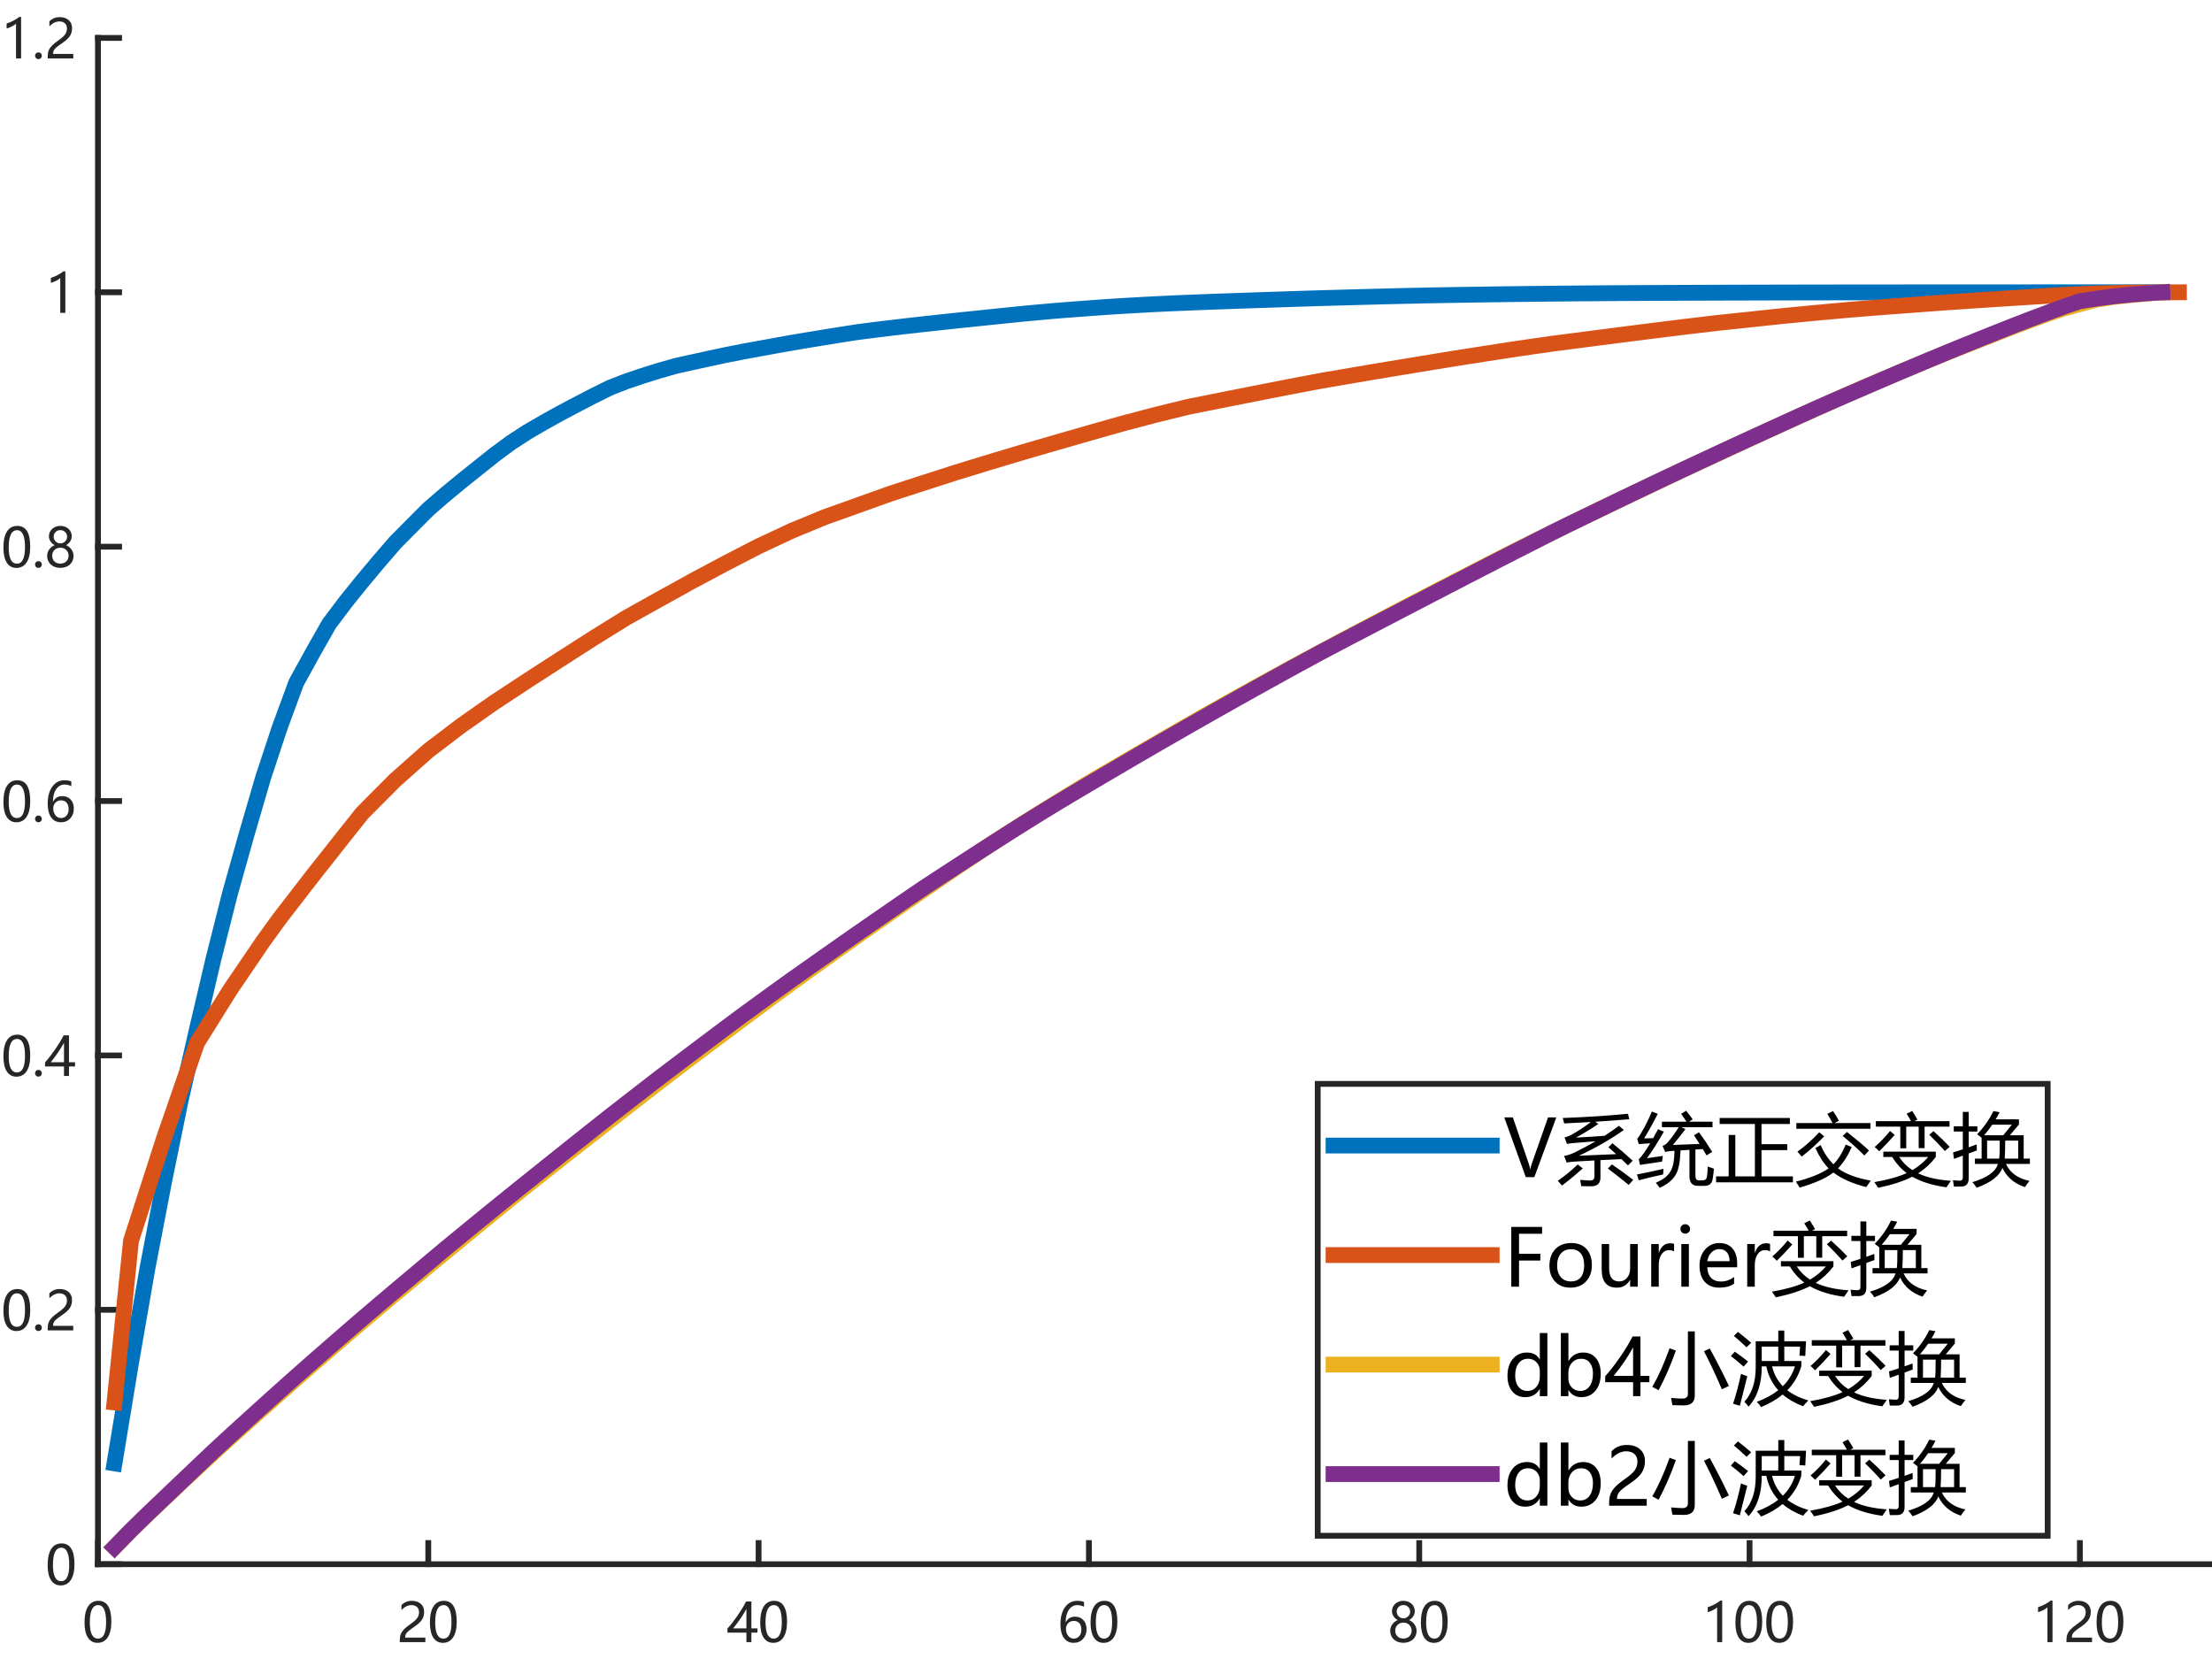 <?xml version="1.0"?>
<!DOCTYPE svg PUBLIC '-//W3C//DTD SVG 1.0//EN'
          'http://www.w3.org/TR/2001/REC-SVG-20010904/DTD/svg10.dtd'>
<svg xmlns:xlink="http://www.w3.org/1999/xlink" style="fill-opacity:1; color-rendering:auto; color-interpolation:auto; text-rendering:auto; stroke:black; stroke-linecap:square; stroke-miterlimit:10; shape-rendering:auto; stroke-opacity:1; fill:black; stroke-dasharray:none; font-weight:normal; stroke-width:1; font-family:'Dialog'; font-style:normal; stroke-linejoin:miter; font-size:12px; stroke-dashoffset:0; image-rendering:auto;" width="700" height="525" xmlns="http://www.w3.org/2000/svg"
><rect width="100%" height="100%" fill="#333333" stroke="none"/><!--Generated by the Batik Graphics2D SVG Generator--><defs id="genericDefs"
  /><g
  ><defs id="defs1"
    ><clipPath clipPathUnits="userSpaceOnUse" id="clipPath1"
      ><path d="M0 0 L700 0 L700 525 L0 525 L0 0 Z"
      /></clipPath
    ></defs
    ><g style="fill:white; stroke:white;"
    ><rect x="0" y="0" width="700" style="clip-path:url(#clipPath1); stroke:none;" height="525"
    /></g
    ><g style="fill:white; text-rendering:optimizeSpeed; color-rendering:optimizeSpeed; image-rendering:optimizeSpeed; shape-rendering:crispEdges; stroke:white; color-interpolation:sRGB;"
    ><rect x="0" width="700" height="525" y="0" style="stroke:none;"
      /><path style="stroke:none;" d="M31 495 L700 495 L700 12 L31 12 Z"
    /></g
    ><g style="fill:rgb(38,38,38); text-rendering:geometricPrecision; image-rendering:optimizeQuality; color-rendering:optimizeQuality; stroke-linejoin:round; stroke:rgb(38,38,38); color-interpolation:linearRGB; stroke-width:1.833;"
    ><line y2="495" style="fill:none;" x1="31" x2="700" y1="495"
      /><line y2="488.31" style="fill:none;" x1="31" x2="31" y1="495"
      /><line y2="488.31" style="fill:none;" x1="135.531" x2="135.531" y1="495"
      /><line y2="488.31" style="fill:none;" x1="240.062" x2="240.062" y1="495"
      /><line y2="488.31" style="fill:none;" x1="344.594" x2="344.594" y1="495"
      /><line y2="488.31" style="fill:none;" x1="449.125" x2="449.125" y1="495"
      /><line y2="488.31" style="fill:none;" x1="553.656" x2="553.656" y1="495"
      /><line y2="488.31" style="fill:none;" x1="658.188" x2="658.188" y1="495"
    /></g
    ><g transform="translate(31,501.667)" style="font-size:16.667px; fill:rgb(38,38,38); text-rendering:geometricPrecision; image-rendering:optimizeQuality; color-rendering:optimizeQuality; font-family:'微软雅黑'; stroke:rgb(38,38,38); color-interpolation:linearRGB;"
    ><path style="stroke:none;" d="M-4.25 11.828 Q-4.25 8.422 -3.117 6.672 Q-1.984 4.922 0.156 4.922 Q4.234 4.922 4.234 11.516 Q4.234 14.766 3.086 16.492 Q1.938 18.219 -0.141 18.219 Q-2.094 18.219 -3.172 16.578 Q-4.25 14.938 -4.25 11.828 ZM-2.578 11.75 Q-2.578 16.875 0.016 16.875 Q2.578 16.875 2.578 11.672 Q2.578 6.281 0.062 6.281 Q-2.578 6.281 -2.578 11.75 Z"
    /></g
    ><g transform="translate(135.531,501.667)" style="font-size:16.667px; fill:rgb(38,38,38); text-rendering:geometricPrecision; image-rendering:optimizeQuality; color-rendering:optimizeQuality; font-family:'微软雅黑'; stroke:rgb(38,38,38); color-interpolation:linearRGB;"
    ><path style="stroke:none;" d="M-2.922 8.516 Q-2.922 7.469 -3.578 6.875 Q-4.234 6.281 -5.359 6.281 Q-6.156 6.281 -6.969 6.688 Q-7.781 7.094 -8.484 7.859 L-8.484 6.281 Q-7.859 5.625 -7.055 5.273 Q-6.25 4.922 -5.172 4.922 Q-3.438 4.922 -2.375 5.859 Q-1.312 6.797 -1.312 8.391 Q-1.312 9.812 -1.961 10.844 Q-2.609 11.875 -4.188 12.969 Q-5.797 14.078 -6.344 14.562 Q-6.891 15.047 -7.102 15.484 Q-7.312 15.922 -7.312 16.562 L-0.922 16.562 L-0.922 18 L-9.016 18 L-9.016 17.359 Q-9.016 16.25 -8.711 15.477 Q-8.406 14.703 -7.711 13.969 Q-7.016 13.234 -5.531 12.203 Q-4.016 11.141 -3.469 10.336 Q-2.922 9.531 -2.922 8.516 ZM0.518 11.828 Q0.518 8.422 1.651 6.672 Q2.783 4.922 4.924 4.922 Q9.002 4.922 9.002 11.516 Q9.002 14.766 7.854 16.492 Q6.705 18.219 4.627 18.219 Q2.674 18.219 1.596 16.578 Q0.518 14.938 0.518 11.828 ZM2.189 11.75 Q2.189 16.875 4.783 16.875 Q7.346 16.875 7.346 11.672 Q7.346 6.281 4.83 6.281 Q2.189 6.281 2.189 11.75 Z"
    /></g
    ><g transform="translate(240.062,501.667)" style="font-size:16.667px; fill:rgb(38,38,38); text-rendering:geometricPrecision; image-rendering:optimizeQuality; color-rendering:optimizeQuality; font-family:'微软雅黑'; stroke:rgb(38,38,38); color-interpolation:linearRGB;"
    ><path style="stroke:none;" d="M-2.281 5.141 L-2.281 13.641 L-0.359 13.641 L-0.359 14.984 L-2.281 14.984 L-2.281 18 L-3.859 18 L-3.859 14.984 L-9.859 14.984 L-9.859 13.703 Q-8.25 11.906 -6.633 9.555 Q-5.016 7.203 -3.969 5.141 L-2.281 5.141 ZM-8.031 13.641 L-3.859 13.641 L-3.859 7.5 Q-4.719 9.062 -5.711 10.516 Q-6.703 11.969 -8.031 13.641 ZM0.518 11.828 Q0.518 8.422 1.651 6.672 Q2.783 4.922 4.924 4.922 Q9.002 4.922 9.002 11.516 Q9.002 14.766 7.854 16.492 Q6.705 18.219 4.627 18.219 Q2.674 18.219 1.596 16.578 Q0.518 14.938 0.518 11.828 ZM2.189 11.75 Q2.189 16.875 4.783 16.875 Q7.346 16.875 7.346 11.672 Q7.346 6.281 4.83 6.281 Q2.189 6.281 2.189 11.75 Z"
    /></g
    ><g transform="translate(344.594,501.667)" style="font-size:16.667px; fill:rgb(38,38,38); text-rendering:geometricPrecision; image-rendering:optimizeQuality; color-rendering:optimizeQuality; font-family:'微软雅黑'; stroke:rgb(38,38,38); color-interpolation:linearRGB;"
    ><path style="stroke:none;" d="M-1.547 6.797 Q-2.547 6.281 -3.656 6.281 Q-5.312 6.281 -6.328 7.734 Q-7.344 9.188 -7.359 11.703 L-7.312 11.703 Q-6.406 9.938 -4.406 9.938 Q-2.734 9.938 -1.742 11.023 Q-0.75 12.109 -0.75 13.906 Q-0.75 15.797 -1.898 17.008 Q-3.047 18.219 -4.828 18.219 Q-6.781 18.219 -7.898 16.688 Q-9.016 15.156 -9.016 12.344 Q-9.016 8.938 -7.555 6.93 Q-6.094 4.922 -3.703 4.922 Q-2.328 4.922 -1.547 5.297 L-1.547 6.797 ZM-7.266 13.797 Q-7.266 15.062 -6.586 15.969 Q-5.906 16.875 -4.781 16.875 Q-3.719 16.875 -3.055 16.094 Q-2.391 15.312 -2.391 14.078 Q-2.391 12.75 -3.023 12.016 Q-3.656 11.281 -4.797 11.281 Q-5.906 11.281 -6.586 12.023 Q-7.266 12.766 -7.266 13.797 ZM0.518 11.828 Q0.518 8.422 1.651 6.672 Q2.783 4.922 4.924 4.922 Q9.002 4.922 9.002 11.516 Q9.002 14.766 7.854 16.492 Q6.705 18.219 4.627 18.219 Q2.674 18.219 1.596 16.578 Q0.518 14.938 0.518 11.828 ZM2.189 11.75 Q2.189 16.875 4.783 16.875 Q7.346 16.875 7.346 11.672 Q7.346 6.281 4.83 6.281 Q2.189 6.281 2.189 11.75 Z"
    /></g
    ><g transform="translate(449.125,501.667)" style="font-size:16.667px; fill:rgb(38,38,38); text-rendering:geometricPrecision; image-rendering:optimizeQuality; color-rendering:optimizeQuality; font-family:'微软雅黑'; stroke:rgb(38,38,38); color-interpolation:linearRGB;"
    ><path style="stroke:none;" d="M-9.188 14.406 Q-9.188 13.297 -8.523 12.359 Q-7.859 11.422 -6.812 11.031 Q-7.656 10.547 -8.141 9.812 Q-8.625 9.078 -8.625 8.219 Q-8.625 7.297 -8.156 6.547 Q-7.688 5.797 -6.859 5.359 Q-6.031 4.922 -5.016 4.922 Q-4 4.922 -3.164 5.352 Q-2.328 5.781 -1.867 6.539 Q-1.406 7.297 -1.406 8.219 Q-1.406 9.062 -1.883 9.805 Q-2.359 10.547 -3.203 11.031 Q-2.156 11.438 -1.5 12.375 Q-0.844 13.312 -0.844 14.406 Q-0.844 15.516 -1.367 16.383 Q-1.891 17.25 -2.852 17.727 Q-3.812 18.203 -5.016 18.203 Q-6.219 18.203 -7.172 17.727 Q-8.125 17.25 -8.656 16.375 Q-9.188 15.5 -9.188 14.406 ZM-7.594 14.344 Q-7.594 15.484 -6.891 16.172 Q-6.188 16.859 -5.016 16.859 Q-3.859 16.859 -3.133 16.156 Q-2.406 15.453 -2.406 14.344 Q-2.406 13.281 -3.141 12.555 Q-3.875 11.828 -5.016 11.828 Q-6.125 11.828 -6.859 12.539 Q-7.594 13.25 -7.594 14.344 ZM-7.125 8.344 Q-7.125 9.203 -6.516 9.828 Q-5.906 10.453 -5.016 10.453 Q-4.141 10.453 -3.508 9.828 Q-2.875 9.203 -2.875 8.344 Q-2.875 7.469 -3.484 6.867 Q-4.094 6.266 -5.016 6.266 Q-5.922 6.266 -6.523 6.859 Q-7.125 7.453 -7.125 8.344 ZM0.518 11.828 Q0.518 8.422 1.651 6.672 Q2.783 4.922 4.924 4.922 Q9.002 4.922 9.002 11.516 Q9.002 14.766 7.854 16.492 Q6.705 18.219 4.627 18.219 Q2.674 18.219 1.596 16.578 Q0.518 14.938 0.518 11.828 ZM2.189 11.75 Q2.189 16.875 4.783 16.875 Q7.346 16.875 7.346 11.672 Q7.346 6.281 4.83 6.281 Q2.189 6.281 2.189 11.75 Z"
    /></g
    ><g transform="translate(553.656,501.667)" style="font-size:16.667px; fill:rgb(38,38,38); text-rendering:geometricPrecision; image-rendering:optimizeQuality; color-rendering:optimizeQuality; font-family:'微软雅黑'; stroke:rgb(38,38,38); color-interpolation:linearRGB;"
    ><path style="stroke:none;" d="M-10.266 18 L-10.266 7 Q-10.656 7.391 -11.562 7.859 Q-12.469 8.328 -13.234 8.516 L-13.234 6.922 Q-12.219 6.641 -11.055 6.023 Q-9.891 5.406 -9.266 4.859 L-8.656 4.859 L-8.656 18 L-10.266 18 ZM-4.482 11.828 Q-4.482 8.422 -3.349 6.672 Q-2.217 4.922 -0.076 4.922 Q4.002 4.922 4.002 11.516 Q4.002 14.766 2.854 16.492 Q1.705 18.219 -0.373 18.219 Q-2.326 18.219 -3.404 16.578 Q-4.482 14.938 -4.482 11.828 ZM-2.811 11.75 Q-2.811 16.875 -0.217 16.875 Q2.346 16.875 2.346 11.672 Q2.346 6.281 -0.17 6.281 Q-2.811 6.281 -2.811 11.75 ZM5.285 11.828 Q5.285 8.422 6.418 6.672 Q7.551 4.922 9.692 4.922 Q13.77 4.922 13.77 11.516 Q13.77 14.766 12.621 16.492 Q11.473 18.219 9.395 18.219 Q7.442 18.219 6.363 16.578 Q5.285 14.938 5.285 11.828 ZM6.957 11.75 Q6.957 16.875 9.551 16.875 Q12.113 16.875 12.113 11.672 Q12.113 6.281 9.598 6.281 Q6.957 6.281 6.957 11.75 Z"
    /></g
    ><g transform="translate(658.188,501.667)" style="font-size:16.667px; fill:rgb(38,38,38); text-rendering:geometricPrecision; image-rendering:optimizeQuality; color-rendering:optimizeQuality; font-family:'微软雅黑'; stroke:rgb(38,38,38); color-interpolation:linearRGB;"
    ><path style="stroke:none;" d="M-10.266 18 L-10.266 7 Q-10.656 7.391 -11.562 7.859 Q-12.469 8.328 -13.234 8.516 L-13.234 6.922 Q-12.219 6.641 -11.055 6.023 Q-9.891 5.406 -9.266 4.859 L-8.656 4.859 L-8.656 18 L-10.266 18 ZM1.846 8.516 Q1.846 7.469 1.19 6.875 Q0.533 6.281 -0.592 6.281 Q-1.389 6.281 -2.201 6.688 Q-3.014 7.094 -3.717 7.859 L-3.717 6.281 Q-3.092 5.625 -2.287 5.273 Q-1.482 4.922 -0.404 4.922 Q1.33 4.922 2.393 5.859 Q3.455 6.797 3.455 8.391 Q3.455 9.812 2.807 10.844 Q2.158 11.875 0.58 12.969 Q-1.029 14.078 -1.576 14.562 Q-2.123 15.047 -2.334 15.484 Q-2.545 15.922 -2.545 16.562 L3.846 16.562 L3.846 18 L-4.248 18 L-4.248 17.359 Q-4.248 16.25 -3.943 15.477 Q-3.639 14.703 -2.943 13.969 Q-2.248 13.234 -0.764 12.203 Q0.752 11.141 1.299 10.336 Q1.846 9.531 1.846 8.516 ZM5.285 11.828 Q5.285 8.422 6.418 6.672 Q7.551 4.922 9.692 4.922 Q13.77 4.922 13.77 11.516 Q13.77 14.766 12.621 16.492 Q11.473 18.219 9.395 18.219 Q7.442 18.219 6.363 16.578 Q5.285 14.938 5.285 11.828 ZM6.957 11.75 Q6.957 16.875 9.551 16.875 Q12.113 16.875 12.113 11.672 Q12.113 6.281 9.598 6.281 Q6.957 6.281 6.957 11.75 Z"
    /></g
    ><g style="fill:rgb(38,38,38); text-rendering:geometricPrecision; image-rendering:optimizeQuality; color-rendering:optimizeQuality; stroke-linejoin:round; stroke:rgb(38,38,38); color-interpolation:linearRGB; stroke-width:1.833;"
    ><line y2="12" style="fill:none;" x1="31" x2="31" y1="495"
      /><line y2="495" style="fill:none;" x1="31" x2="37.69" y1="495"
      /><line y2="414.5" style="fill:none;" x1="31" x2="37.69" y1="414.5"
      /><line y2="334" style="fill:none;" x1="31" x2="37.69" y1="334"
      /><line y2="253.5" style="fill:none;" x1="31" x2="37.69" y1="253.5"
      /><line y2="173" style="fill:none;" x1="31" x2="37.69" y1="173"
      /><line y2="92.5" style="fill:none;" x1="31" x2="37.69" y1="92.5"
      /><line y2="12" style="fill:none;" x1="31" x2="37.69" y1="12"
    /></g
    ><g transform="translate(24.333,495)" style="font-size:16.667px; fill:rgb(38,38,38); text-rendering:geometricPrecision; image-rendering:optimizeQuality; color-rendering:optimizeQuality; font-family:'微软雅黑'; stroke:rgb(38,38,38); color-interpolation:linearRGB;"
    ><path style="stroke:none;" d="M-9.25 0.328 Q-9.25 -3.078 -8.117 -4.828 Q-6.984 -6.578 -4.844 -6.578 Q-0.766 -6.578 -0.766 0.016 Q-0.766 3.266 -1.914 4.992 Q-3.062 6.719 -5.141 6.719 Q-7.094 6.719 -8.172 5.078 Q-9.25 3.438 -9.25 0.328 ZM-7.578 0.25 Q-7.578 5.375 -4.984 5.375 Q-2.422 5.375 -2.422 0.172 Q-2.422 -5.219 -4.938 -5.219 Q-7.578 -5.219 -7.578 0.25 Z"
    /></g
    ><g transform="translate(24.333,414.5)" style="font-size:16.667px; fill:rgb(38,38,38); text-rendering:geometricPrecision; image-rendering:optimizeQuality; color-rendering:optimizeQuality; font-family:'微软雅黑'; stroke:rgb(38,38,38); color-interpolation:linearRGB;"
    ><path style="stroke:none;" d="M-23.25 0.328 Q-23.25 -3.078 -22.117 -4.828 Q-20.984 -6.578 -18.844 -6.578 Q-14.766 -6.578 -14.766 0.016 Q-14.766 3.266 -15.914 4.992 Q-17.062 6.719 -19.141 6.719 Q-21.094 6.719 -22.172 5.078 Q-23.25 3.438 -23.25 0.328 ZM-21.578 0.25 Q-21.578 5.375 -18.984 5.375 Q-16.422 5.375 -16.422 0.172 Q-16.422 -5.219 -18.938 -5.219 Q-21.578 -5.219 -21.578 0.25 ZM-13.248 5.641 Q-13.248 5.203 -12.935 4.891 Q-12.623 4.578 -12.17 4.578 Q-11.701 4.578 -11.396 4.891 Q-11.092 5.203 -11.092 5.641 Q-11.092 6.078 -11.396 6.391 Q-11.701 6.703 -12.185 6.703 Q-12.639 6.703 -12.943 6.391 Q-13.248 6.078 -13.248 5.641 ZM-3.145 -2.984 Q-3.145 -4.031 -3.801 -4.625 Q-4.457 -5.219 -5.582 -5.219 Q-6.379 -5.219 -7.192 -4.812 Q-8.004 -4.406 -8.707 -3.641 L-8.707 -5.219 Q-8.082 -5.875 -7.277 -6.227 Q-6.473 -6.578 -5.395 -6.578 Q-3.66 -6.578 -2.598 -5.641 Q-1.535 -4.703 -1.535 -3.109 Q-1.535 -1.688 -2.184 -0.656 Q-2.832 0.375 -4.41 1.469 Q-6.02 2.578 -6.567 3.062 Q-7.113 3.547 -7.324 3.984 Q-7.535 4.422 -7.535 5.062 L-1.145 5.062 L-1.145 6.5 L-9.238 6.5 L-9.238 5.859 Q-9.238 4.75 -8.934 3.977 Q-8.629 3.203 -7.934 2.469 Q-7.238 1.734 -5.754 0.703 Q-4.238 -0.359 -3.692 -1.164 Q-3.145 -1.969 -3.145 -2.984 Z"
    /></g
    ><g transform="translate(24.333,334)" style="font-size:16.667px; fill:rgb(38,38,38); text-rendering:geometricPrecision; image-rendering:optimizeQuality; color-rendering:optimizeQuality; font-family:'微软雅黑'; stroke:rgb(38,38,38); color-interpolation:linearRGB;"
    ><path style="stroke:none;" d="M-23.25 0.328 Q-23.25 -3.078 -22.117 -4.828 Q-20.984 -6.578 -18.844 -6.578 Q-14.766 -6.578 -14.766 0.016 Q-14.766 3.266 -15.914 4.992 Q-17.062 6.719 -19.141 6.719 Q-21.094 6.719 -22.172 5.078 Q-23.25 3.438 -23.25 0.328 ZM-21.578 0.25 Q-21.578 5.375 -18.984 5.375 Q-16.422 5.375 -16.422 0.172 Q-16.422 -5.219 -18.938 -5.219 Q-21.578 -5.219 -21.578 0.25 ZM-13.248 5.641 Q-13.248 5.203 -12.935 4.891 Q-12.623 4.578 -12.17 4.578 Q-11.701 4.578 -11.396 4.891 Q-11.092 5.203 -11.092 5.641 Q-11.092 6.078 -11.396 6.391 Q-11.701 6.703 -12.185 6.703 Q-12.639 6.703 -12.943 6.391 Q-13.248 6.078 -13.248 5.641 ZM-2.504 -6.359 L-2.504 2.141 L-0.582 2.141 L-0.582 3.484 L-2.504 3.484 L-2.504 6.5 L-4.082 6.5 L-4.082 3.484 L-10.082 3.484 L-10.082 2.203 Q-8.473 0.406 -6.856 -1.945 Q-5.238 -4.297 -4.192 -6.359 L-2.504 -6.359 ZM-8.254 2.141 L-4.082 2.141 L-4.082 -4 Q-4.942 -2.438 -5.934 -0.984 Q-6.926 0.469 -8.254 2.141 Z"
    /></g
    ><g transform="translate(24.333,253.5)" style="font-size:16.667px; fill:rgb(38,38,38); text-rendering:geometricPrecision; image-rendering:optimizeQuality; color-rendering:optimizeQuality; font-family:'微软雅黑'; stroke:rgb(38,38,38); color-interpolation:linearRGB;"
    ><path style="stroke:none;" d="M-23.25 0.328 Q-23.25 -3.078 -22.117 -4.828 Q-20.984 -6.578 -18.844 -6.578 Q-14.766 -6.578 -14.766 0.016 Q-14.766 3.266 -15.914 4.992 Q-17.062 6.719 -19.141 6.719 Q-21.094 6.719 -22.172 5.078 Q-23.25 3.438 -23.25 0.328 ZM-21.578 0.25 Q-21.578 5.375 -18.984 5.375 Q-16.422 5.375 -16.422 0.172 Q-16.422 -5.219 -18.938 -5.219 Q-21.578 -5.219 -21.578 0.25 ZM-13.248 5.641 Q-13.248 5.203 -12.935 4.891 Q-12.623 4.578 -12.17 4.578 Q-11.701 4.578 -11.396 4.891 Q-11.092 5.203 -11.092 5.641 Q-11.092 6.078 -11.396 6.391 Q-11.701 6.703 -12.185 6.703 Q-12.639 6.703 -12.943 6.391 Q-13.248 6.078 -13.248 5.641 ZM-1.77 -4.703 Q-2.77 -5.219 -3.879 -5.219 Q-5.535 -5.219 -6.551 -3.766 Q-7.567 -2.312 -7.582 0.203 L-7.535 0.203 Q-6.629 -1.562 -4.629 -1.562 Q-2.957 -1.562 -1.965 -0.477 Q-0.973 0.609 -0.973 2.406 Q-0.973 4.297 -2.121 5.508 Q-3.27 6.719 -5.051 6.719 Q-7.004 6.719 -8.121 5.188 Q-9.238 3.656 -9.238 0.844 Q-9.238 -2.562 -7.777 -4.57 Q-6.317 -6.578 -3.926 -6.578 Q-2.551 -6.578 -1.77 -6.203 L-1.77 -4.703 ZM-7.488 2.297 Q-7.488 3.562 -6.809 4.469 Q-6.129 5.375 -5.004 5.375 Q-3.942 5.375 -3.277 4.594 Q-2.613 3.812 -2.613 2.578 Q-2.613 1.25 -3.246 0.516 Q-3.879 -0.219 -5.02 -0.219 Q-6.129 -0.219 -6.809 0.523 Q-7.488 1.266 -7.488 2.297 Z"
    /></g
    ><g transform="translate(24.333,173)" style="font-size:16.667px; fill:rgb(38,38,38); text-rendering:geometricPrecision; image-rendering:optimizeQuality; color-rendering:optimizeQuality; font-family:'微软雅黑'; stroke:rgb(38,38,38); color-interpolation:linearRGB;"
    ><path style="stroke:none;" d="M-23.25 0.328 Q-23.25 -3.078 -22.117 -4.828 Q-20.984 -6.578 -18.844 -6.578 Q-14.766 -6.578 -14.766 0.016 Q-14.766 3.266 -15.914 4.992 Q-17.062 6.719 -19.141 6.719 Q-21.094 6.719 -22.172 5.078 Q-23.25 3.438 -23.25 0.328 ZM-21.578 0.25 Q-21.578 5.375 -18.984 5.375 Q-16.422 5.375 -16.422 0.172 Q-16.422 -5.219 -18.938 -5.219 Q-21.578 -5.219 -21.578 0.25 ZM-13.248 5.641 Q-13.248 5.203 -12.935 4.891 Q-12.623 4.578 -12.17 4.578 Q-11.701 4.578 -11.396 4.891 Q-11.092 5.203 -11.092 5.641 Q-11.092 6.078 -11.396 6.391 Q-11.701 6.703 -12.185 6.703 Q-12.639 6.703 -12.943 6.391 Q-13.248 6.078 -13.248 5.641 ZM-9.41 2.906 Q-9.41 1.797 -8.746 0.859 Q-8.082 -0.078 -7.035 -0.469 Q-7.879 -0.953 -8.363 -1.688 Q-8.848 -2.422 -8.848 -3.281 Q-8.848 -4.203 -8.379 -4.953 Q-7.91 -5.703 -7.082 -6.141 Q-6.254 -6.578 -5.238 -6.578 Q-4.223 -6.578 -3.387 -6.148 Q-2.551 -5.719 -2.09 -4.961 Q-1.629 -4.203 -1.629 -3.281 Q-1.629 -2.438 -2.106 -1.695 Q-2.582 -0.953 -3.426 -0.469 Q-2.379 -0.062 -1.723 0.875 Q-1.067 1.812 -1.067 2.906 Q-1.067 4.016 -1.59 4.883 Q-2.113 5.75 -3.074 6.227 Q-4.035 6.703 -5.238 6.703 Q-6.442 6.703 -7.395 6.227 Q-8.348 5.75 -8.879 4.875 Q-9.41 4 -9.41 2.906 ZM-7.817 2.844 Q-7.817 3.984 -7.113 4.672 Q-6.41 5.359 -5.238 5.359 Q-4.082 5.359 -3.356 4.656 Q-2.629 3.953 -2.629 2.844 Q-2.629 1.781 -3.363 1.055 Q-4.098 0.328 -5.238 0.328 Q-6.348 0.328 -7.082 1.039 Q-7.817 1.75 -7.817 2.844 ZM-7.348 -3.156 Q-7.348 -2.297 -6.738 -1.672 Q-6.129 -1.047 -5.238 -1.047 Q-4.363 -1.047 -3.731 -1.672 Q-3.098 -2.297 -3.098 -3.156 Q-3.098 -4.031 -3.707 -4.633 Q-4.317 -5.234 -5.238 -5.234 Q-6.145 -5.234 -6.746 -4.641 Q-7.348 -4.047 -7.348 -3.156 Z"
    /></g
    ><g transform="translate(24.333,92.5)" style="font-size:16.667px; fill:rgb(38,38,38); text-rendering:geometricPrecision; image-rendering:optimizeQuality; color-rendering:optimizeQuality; font-family:'微软雅黑'; stroke:rgb(38,38,38); color-interpolation:linearRGB;"
    ><path style="stroke:none;" d="M-5.266 6.5 L-5.266 -4.5 Q-5.656 -4.109 -6.562 -3.641 Q-7.469 -3.172 -8.234 -2.984 L-8.234 -4.578 Q-7.219 -4.859 -6.055 -5.477 Q-4.891 -6.094 -4.266 -6.641 L-3.656 -6.641 L-3.656 6.5 L-5.266 6.5 Z"
    /></g
    ><g transform="translate(24.333,12)" style="font-size:16.667px; fill:rgb(38,38,38); text-rendering:geometricPrecision; image-rendering:optimizeQuality; color-rendering:optimizeQuality; font-family:'微软雅黑'; stroke:rgb(38,38,38); color-interpolation:linearRGB;"
    ><path style="stroke:none;" d="M-19.266 6.5 L-19.266 -4.5 Q-19.656 -4.109 -20.562 -3.641 Q-21.469 -3.172 -22.234 -2.984 L-22.234 -4.578 Q-21.219 -4.859 -20.055 -5.477 Q-18.891 -6.094 -18.266 -6.641 L-17.656 -6.641 L-17.656 6.5 L-19.266 6.5 ZM-13.248 5.641 Q-13.248 5.203 -12.935 4.891 Q-12.623 4.578 -12.17 4.578 Q-11.701 4.578 -11.396 4.891 Q-11.092 5.203 -11.092 5.641 Q-11.092 6.078 -11.396 6.391 Q-11.701 6.703 -12.185 6.703 Q-12.639 6.703 -12.943 6.391 Q-13.248 6.078 -13.248 5.641 ZM-3.145 -2.984 Q-3.145 -4.031 -3.801 -4.625 Q-4.457 -5.219 -5.582 -5.219 Q-6.379 -5.219 -7.192 -4.812 Q-8.004 -4.406 -8.707 -3.641 L-8.707 -5.219 Q-8.082 -5.875 -7.277 -6.227 Q-6.473 -6.578 -5.395 -6.578 Q-3.66 -6.578 -2.598 -5.641 Q-1.535 -4.703 -1.535 -3.109 Q-1.535 -1.688 -2.184 -0.656 Q-2.832 0.375 -4.41 1.469 Q-6.02 2.578 -6.567 3.062 Q-7.113 3.547 -7.324 3.984 Q-7.535 4.422 -7.535 5.062 L-1.145 5.062 L-1.145 6.5 L-9.238 6.5 L-9.238 5.859 Q-9.238 4.75 -8.934 3.977 Q-8.629 3.203 -7.934 2.469 Q-7.238 1.734 -5.754 0.703 Q-4.238 -0.359 -3.692 -1.164 Q-3.145 -1.969 -3.145 -2.984 Z"
    /></g
    ><g style="stroke-linecap:butt; fill:rgb(0,114,189); text-rendering:geometricPrecision; image-rendering:optimizeQuality; color-rendering:optimizeQuality; stroke-linejoin:round; stroke:rgb(0,114,189); color-interpolation:linearRGB; stroke-width:5;"
    ><path d="M36.227 463.099 L41.453 431.33 L46.68 401.25 L51.906 374.017 L57.133 348.413 L62.359 325.578 L67.586 303.335 L72.812 282.645 L78.039 264.035 L83.266 246.122 L88.492 230.31 L93.719 216.106 L98.945 206.594 L104.172 197.388 L109.398 190.467 L114.625 183.974 L119.852 177.728 L125.078 171.672 L130.305 166.396 L135.531 161.157 L140.758 156.633 L145.984 152.315 L151.211 148.133 L156.438 143.961 L161.664 140.102 L166.891 136.692 L172.117 133.662 L177.344 130.757 L182.57 127.993 L187.797 125.284 L193.023 122.691 L198.25 120.656 L203.477 118.894 L208.703 117.261 L213.93 115.78 L219.156 114.621 L224.383 113.474 L229.609 112.354 L234.836 111.325 L240.062 110.367 L245.289 109.41 L250.516 108.474 L255.742 107.596 L260.969 106.742 L266.195 105.899 L271.422 105.089 L276.648 104.406 L281.875 103.776 L287.102 103.161 L292.328 102.574 L297.555 102.004 L302.781 101.449 L308.008 100.906 L313.234 100.363 L318.461 99.824 L323.688 99.296 L328.914 98.812 L334.141 98.346 L339.367 97.937 L344.594 97.547 L349.82 97.171 L355.047 96.835 L360.273 96.537 L365.5 96.256 L370.727 96.005 L375.953 95.788 L381.18 95.584 L386.406 95.393 L391.633 95.209 L396.859 95.029 L402.086 94.856 L407.312 94.684 L412.539 94.515 L417.766 94.356 L422.992 94.209 L428.219 94.064 L433.445 93.923 L438.672 93.792 L443.898 93.661 L449.125 93.548 L454.352 93.445 L459.578 93.354 L464.805 93.271 L470.031 93.191 L475.258 93.116 L480.484 93.05 L485.711 92.989 L490.938 92.937 L496.164 92.887 L501.391 92.838 L506.617 92.799 L511.844 92.764 L517.07 92.736 L522.297 92.708 L527.523 92.683 L532.75 92.662 L537.977 92.642 L543.203 92.623 L548.43 92.606 L553.656 92.592 L558.883 92.58 L564.109 92.568 L569.336 92.556 L574.562 92.546 L579.789 92.54 L585.016 92.535 L590.242 92.53 L595.469 92.525 L600.695 92.521 L605.922 92.518 L611.148 92.515 L616.375 92.512 L621.602 92.509 L626.828 92.506 L632.055 92.504 L637.281 92.503 L642.508 92.502 L647.734 92.501 L652.961 92.501 L658.188 92.501 L663.414 92.5 L668.641 92.5 L673.867 92.5 L679.094 92.5 L684.32 92.5" style="fill:none; fill-rule:evenodd;"
      /><path d="M36.227 443.822 L41.453 392.644 L46.68 376.427 L51.906 360.211 L57.133 345.118 L62.359 330.026 L67.586 321.647 L72.812 313.268 L78.039 305.576 L83.266 297.884 L88.492 290.668 L93.719 283.906 L98.945 277.144 L104.172 270.526 L109.398 263.909 L114.625 257.341 L119.852 252.088 L125.078 246.836 L130.305 242.198 L135.531 237.559 L140.758 233.578 L145.984 229.597 L151.211 225.934 L156.438 222.271 L161.664 218.832 L166.891 215.392 L172.117 212.018 L177.344 208.644 L182.57 205.295 L187.797 201.945 L193.023 198.705 L198.25 195.464 L203.477 192.547 L208.703 189.629 L213.93 186.735 L219.156 183.841 L224.383 181.056 L229.609 178.271 L234.836 175.571 L240.062 172.87 L245.289 170.426 L250.516 167.981 L255.742 165.824 L260.969 163.666 L266.195 161.796 L271.422 159.925 L276.648 158.057 L281.875 156.189 L287.102 154.489 L292.328 152.79 L297.555 151.111 L302.781 149.433 L308.008 147.833 L313.234 146.233 L318.461 144.665 L323.688 143.097 L328.914 141.58 L334.141 140.064 L339.367 138.56 L344.594 137.056 L349.82 135.573 L355.047 134.091 L360.273 132.71 L365.5 131.329 L370.727 130.045 L375.953 128.761 L381.18 127.714 L386.406 126.668 L391.633 125.632 L396.859 124.597 L402.086 123.571 L407.312 122.546 L412.539 121.553 L417.766 120.559 L422.992 119.66 L428.219 118.761 L433.445 117.877 L438.672 116.994 L443.898 116.131 L449.125 115.269 L454.352 114.411 L459.578 113.554 L464.805 112.736 L470.031 111.918 L475.258 111.112 L480.484 110.306 L485.711 109.556 L490.938 108.806 L496.164 108.129 L501.391 107.451 L506.617 106.773 L511.844 106.096 L517.07 105.432 L522.297 104.768 L527.523 104.116 L532.75 103.465 L537.977 102.849 L543.203 102.232 L548.43 101.677 L553.656 101.123 L558.883 100.568 L564.109 100.013 L569.336 99.507 L574.562 99.001 L579.789 98.527 L585.016 98.053 L590.242 97.634 L595.469 97.215 L600.695 96.825 L605.922 96.435 L611.148 96.049 L616.375 95.663 L621.602 95.313 L626.828 94.962 L632.055 94.623 L637.281 94.291 L642.508 93.959 L647.734 93.638 L652.961 93.317 L658.188 93.098 L663.414 92.879 L668.641 92.738 L673.867 92.597 L679.094 92.564 L684.32 92.53 L689.547 92.5" style="fill:none; fill-rule:evenodd; stroke:rgb(217,83,25);"
      /><path d="M36.227 489.643 L41.453 484.307 L46.68 479.237 L51.906 474.296 L57.133 469.368 L62.359 464.508 L67.586 459.678 L72.812 454.922 L78.039 450.244 L83.266 445.59 L88.492 440.94 L93.719 436.31 L98.945 431.714 L104.172 427.199 L109.398 422.692 L114.625 418.224 L119.852 413.787 L125.078 409.376 L130.305 405.027 L135.531 400.705 L140.758 396.401 L145.984 392.099 L151.211 387.8 L156.438 383.514 L161.664 379.282 L166.891 375.079 L172.117 370.932 L177.344 366.81 L182.57 362.702 L187.797 358.608 L193.023 354.515 L198.25 350.435 L203.477 346.366 L208.703 342.337 L213.93 338.323 L219.156 334.344 L224.383 330.433 L229.609 326.523 L234.836 322.616 L240.062 318.721 L245.289 314.844 L250.516 311.029 L255.742 307.265 L260.969 303.509 L266.195 299.775 L271.422 296.077 L276.648 292.412 L281.875 288.778 L287.102 285.168 L292.328 281.56 L297.555 277.979 L302.781 274.407 L308.008 270.888 L313.234 267.381 L318.461 264.005 L323.688 260.662 L328.914 257.388 L334.141 254.141 L339.367 250.91 L344.594 247.729 L349.82 244.668 L355.047 241.624 L360.273 238.583 L365.5 235.547 L370.727 232.517 L375.953 229.519 L381.18 226.542 L386.406 223.596 L391.633 220.659 L396.859 217.775 L402.086 214.901 L407.312 212.037 L412.539 209.22 L417.766 206.427 L422.992 203.635 L428.219 200.854 L433.445 198.098 L438.672 195.343 L443.898 192.608 L449.125 189.888 L454.352 187.187 L459.578 184.489 L464.805 181.799 L470.031 179.11 L475.258 176.433 L480.484 173.793 L485.711 171.215 L490.938 168.642 L496.164 166.07 L501.391 163.533 L506.617 161.012 L511.844 158.518 L517.07 156.03 L522.297 153.554 L527.523 151.078 L532.75 148.612 L537.977 146.171 L543.203 143.738 L548.43 141.309 L553.656 138.891 L558.883 136.496 L564.109 134.106 L569.336 131.726 L574.562 129.374 L579.789 127.022 L585.016 124.715 L590.242 122.436 L595.469 120.199 L600.695 117.973 L605.922 115.784 L611.148 113.624 L616.375 111.518 L621.602 109.442 L626.828 107.393 L632.055 105.346 L637.281 103.31 L642.508 101.338 L647.734 99.415 L652.961 97.666 L658.188 96.227 L663.414 94.812 L668.641 93.999 L673.867 93.422 L679.094 92.936 L684.32 92.5" style="fill:none; fill-rule:evenodd; stroke:rgb(237,177,32);"
      /><path d="M36.227 489.616 L41.453 484.26 L46.68 479.156 L51.906 474.167 L57.133 469.187 L62.359 464.209 L67.586 459.244 L72.812 454.426 L78.039 449.674 L83.266 444.935 L88.492 440.238 L93.719 435.567 L98.945 430.963 L104.172 426.401 L109.398 421.848 L114.625 417.338 L119.852 412.886 L125.078 408.467 L130.305 404.07 L135.531 399.68 L140.758 395.292 L145.984 390.997 L151.211 386.716 L156.438 382.461 L161.664 378.233 L166.891 374.027 L172.117 369.844 L177.344 365.667 L182.57 361.498 L187.797 357.344 L193.023 353.215 L198.25 349.146 L203.477 345.091 L208.703 341.048 L213.93 337.093 L219.156 333.141 L224.383 329.208 L229.609 325.29 L234.836 321.401 L240.062 317.591 L245.289 313.797 L250.516 310.044 L255.742 306.355 L260.969 302.669 L266.195 298.994 L271.422 295.344 L276.648 291.728 L281.875 288.122 L287.102 284.517 L292.328 280.963 L297.555 277.541 L302.781 274.133 L308.008 270.756 L313.234 267.398 L318.461 264.059 L323.688 260.764 L328.914 257.507 L334.141 254.318 L339.367 251.188 L344.594 248.087 L349.82 245.004 L355.047 241.943 L360.273 238.885 L365.5 235.849 L370.727 232.836 L375.953 229.84 L381.18 226.864 L386.406 223.895 L391.633 220.959 L396.859 218.031 L402.086 215.132 L407.312 212.239 L412.539 209.384 L417.766 206.546 L422.992 203.786 L428.219 201.051 L433.445 198.327 L438.672 195.606 L443.898 192.885 L449.125 190.168 L454.352 187.456 L459.578 184.745 L464.805 182.039 L470.031 179.345 L475.258 176.657 L480.484 173.99 L485.711 171.324 L490.938 168.672 L496.164 166.083 L501.391 163.55 L506.617 161.021 L511.844 158.493 L517.07 155.988 L522.297 153.487 L527.523 151.002 L532.75 148.546 L537.977 146.105 L543.203 143.667 L548.43 141.237 L553.656 138.836 L558.883 136.444 L564.109 134.055 L569.336 131.68 L574.562 129.322 L579.789 127.022 L585.016 124.742 L590.242 122.485 L595.469 120.239 L600.695 118.006 L605.922 115.804 L611.148 113.603 L616.375 111.428 L621.602 109.295 L626.828 107.181 L632.055 105.087 L637.281 103.018 L642.508 100.999 L647.734 99.045 L652.961 97.098 L658.188 95.326 L663.414 94.516 L668.641 93.81 L673.867 93.263 L679.094 92.843 L684.32 92.5" style="fill:none; fill-rule:evenodd; stroke:rgb(126,47,142);"
    /></g
    ><g style="fill:white; text-rendering:optimizeSpeed; color-rendering:optimizeSpeed; image-rendering:optimizeSpeed; shape-rendering:crispEdges; stroke:white; color-interpolation:sRGB;"
    ><path style="stroke:none;" d="M648 486 L648 343 L417 343 L417 486 Z"
    /></g
    ><g transform="translate(475.814,362.517)" style="font-size:25px; text-rendering:geometricPrecision; color-rendering:optimizeQuality; image-rendering:optimizeQuality; font-family:'微软雅黑'; color-interpolation:linearRGB;"
    ><path style="stroke:none;" d="M16.688 -8.906 L9.734 10 L7.031 10 L0.219 -8.906 L2.938 -8.906 L8.016 5.875 Q8.281 6.609 8.406 7.578 L8.453 7.578 Q8.562 6.734 8.891 5.844 L14.078 -8.906 L16.688 -8.906 ZM34.454 -0.734 Q37.579 1.781 40.86 4.781 Q40.047 5.562 39.376 6.281 Q38.36 5.281 37.313 4.297 Q34.063 4.438 30.657 4.609 L30.657 10.109 Q30.657 12.891 27.719 12.891 Q26.532 12.891 24.579 12.844 Q24.454 11.938 24.25 10.844 Q26.313 11.062 27.407 11.062 Q28.75 11.062 28.75 9.75 L28.75 4.719 Q25.782 4.875 22.719 5.062 Q21.329 5.125 19.954 5.375 L19.157 3.281 Q20.766 2.984 22.204 2.328 Q25.938 0.484 29.141 -1.359 Q24.891 -1.031 22.016 -0.781 Q20.735 -0.656 20.079 -0.516 L19.297 -2.562 Q20.469 -2.859 21.5 -3.422 Q24.563 -5.125 27.641 -7.453 Q23.454 -7.203 19.157 -7 Q18.985 -7.859 18.719 -8.719 Q30.36 -9.156 39.391 -10.062 L39.766 -8.328 Q34.454 -7.891 29 -7.531 L30 -6.828 Q26.157 -4.266 22.907 -2.516 Q28.375 -2.812 31.969 -3.094 Q34.407 -4.656 36.485 -6.25 L38.079 -4.953 Q31.954 -0.578 23.844 3.219 Q28.704 3.047 35.626 2.719 Q34.407 1.594 33.172 0.516 L34.454 -0.734 ZM33.016 7.281 L34.266 5.953 Q37.344 8.016 41.032 10.859 L39.594 12.453 Q36.172 9.625 33.016 7.281 ZM23.469 5.984 L25.063 7.234 Q21.938 10.031 18.5 12.656 Q17.907 11.938 17.157 11.156 Q20.329 8.984 23.469 5.984 ZM61.829 -4.219 Q63.876 -1.469 66.032 2 Q65.172 2.5 64.219 3.109 Q63.61 2.062 63.047 1.109 Q61.907 1.188 60.704 1.25 L60.704 9.531 Q60.704 11.016 61.797 11.016 L63.001 11.016 Q64.204 11.016 64.376 9.797 Q64.563 8.328 64.61 6.625 Q65.422 6.953 66.563 7.328 Q66.376 9.453 66.157 10.625 Q65.813 12.75 63.594 12.75 L61.485 12.75 Q58.829 12.75 58.829 9.688 L58.829 1.359 Q57.454 1.438 56.001 1.531 Q55.797 6.844 54.626 8.938 Q53.235 11.625 49.422 13.375 Q48.891 12.625 48.188 11.75 Q51.719 10.312 52.922 7.969 Q54.016 6.094 54.094 1.656 Q53.594 1.688 53.094 1.719 Q52.032 1.812 51.141 2.031 L50.313 0.125 Q51.36 -0.312 51.985 -1.047 Q53.829 -3.234 55.438 -5.812 L50.11 -5.812 L50.11 -7.547 L57.891 -7.547 Q56.985 -8.953 56.172 -10.031 L57.782 -11.031 Q58.704 -9.891 59.844 -8.297 L58.688 -7.547 L66.126 -7.547 L66.126 -5.812 L56.219 -5.812 L57.563 -5.219 Q55.532 -2.484 53.579 -0.188 Q58.172 -0.359 62.032 -0.516 Q61.11 -2.016 60.266 -3.25 L61.829 -4.219 ZM45.391 4 Q47.344 3.734 50.407 3.281 Q50.251 4.25 50.157 5.078 Q47.11 5.5 43.172 6.125 L42.782 4.375 Q44.313 2.812 46.407 -0.719 Q43.876 -0.547 42.766 -0.469 L42.297 -2.125 Q44.454 -4.953 46.938 -10.766 L48.797 -10.031 Q46.422 -5.391 44.469 -2.266 Q46.063 -2.297 47.344 -2.344 Q48.079 -3.641 48.891 -5.172 L50.719 -4.375 Q47.938 0.484 45.391 4 ZM42.219 9.141 Q46.282 8.359 50.594 7.375 Q50.501 8.641 50.501 9.141 Q46.079 10.109 42.782 10.984 L42.219 9.141 ZM67.251 9.75 L71.235 9.75 L71.235 -3.344 L73.329 -3.344 L73.329 9.75 L79.532 9.75 L79.532 -6.828 L68.376 -6.828 L68.376 -8.734 L90.594 -8.734 L90.594 -6.828 L81.626 -6.828 L81.626 -0.438 L89.766 -0.438 L89.766 1.438 L81.626 1.438 L81.626 9.75 L91.563 9.75 L91.563 11.641 L67.251 11.641 L67.251 9.75 ZM108.282 -0.312 L110.172 0.484 Q108.344 4.625 105.829 7.219 Q109.501 9.922 116.219 11.094 Q115.313 12.312 114.766 13.141 Q108.251 11.484 104.376 8.531 Q101.032 11.156 93.719 13.312 Q93.172 12.453 92.501 11.422 Q99.36 9.688 102.86 7.219 Q100.438 4.75 98.688 0.781 L100.329 -0.141 Q101.922 3.484 104.376 5.938 Q106.61 3.719 108.282 -0.312 ZM92.657 -7.125 L104.094 -7.125 Q103.532 -8.328 102.454 -10.031 L104.266 -10.906 Q105.313 -9.453 106.11 -7.828 L104.751 -7.125 L116.094 -7.125 L116.094 -5.312 L92.657 -5.312 L92.657 -7.125 ZM99.891 -4.203 L101.454 -2.922 Q98.032 0.656 94.344 3.5 Q93.735 2.734 92.985 1.938 Q96.672 -0.688 99.891 -4.203 ZM108.657 -4.312 Q113.126 -0.797 115.641 1.562 Q114.954 2.25 114.172 3.156 Q111.407 0.312 107.313 -3.047 L108.657 -4.312 ZM120.172 3.609 L120.172 1.938 L136.782 1.938 L136.782 3.609 Q134.454 6.672 131.204 8.797 Q135.172 10.703 141.563 11.156 Q140.688 12.375 140.157 13.203 Q133.61 12.312 129.329 9.859 Q125.188 11.984 118.563 13.375 Q117.954 12.422 117.329 11.578 Q123.704 10.469 127.563 8.719 Q124.907 6.734 122.969 3.609 L120.172 3.609 ZM117.813 -7.719 L128.938 -7.719 Q128.188 -9.078 127.547 -10.078 L129.313 -10.938 Q130.5 -9.078 130.969 -8.203 L130.032 -7.719 L141.125 -7.719 L141.125 -5.984 L133.235 -5.984 L133.235 0.812 L131.36 0.812 L131.36 -5.984 L127.422 -5.984 L127.422 0.859 L125.547 0.859 L125.547 -5.984 L117.813 -5.984 L117.813 -7.719 ZM134.391 3.609 L125.172 3.609 Q126.969 6.281 129.391 7.766 Q132.329 6.031 134.391 3.609 ZM134.704 -3.422 L136.047 -4.562 Q139.172 -1.75 141.172 0.391 L139.657 1.734 Q137.297 -0.922 134.704 -3.422 ZM122.297 -4.609 L123.766 -3.359 Q121.282 -0.516 118.86 1.812 Q118.251 1.125 117.438 0.438 Q120.001 -1.75 122.297 -4.609 ZM149.157 4.125 L151.282 4.125 L151.282 -2.469 Q150.688 -2.953 149.86 -3.562 Q153.094 -6.906 155 -10.906 L156.969 -10.562 Q156.391 -9.391 155.719 -8.297 L163.094 -8.297 L163.094 -6.656 Q162.172 -5.5 160.219 -3.25 L164.594 -3.25 L164.594 4.125 L166.563 4.125 L166.563 5.812 L158.985 5.812 Q160.922 10.047 166.438 11.188 Q165.547 12.266 164.985 13.156 Q159.954 11.484 157.86 7.078 Q156.5 10.859 149.719 13.359 Q149.188 12.484 148.36 11.578 Q155.391 9.5 156.422 5.812 L149.157 5.812 L149.157 4.125 ZM142.25 2.172 Q143.704 1.75 145.329 1.203 L145.329 -4.438 L142.469 -4.438 L142.469 -6.094 L145.329 -6.094 L145.329 -10.641 L147.188 -10.641 L147.188 -6.094 L149.938 -6.094 L149.938 -4.438 L147.188 -4.438 L147.188 0.562 Q148.407 0.141 149.719 -0.359 Q149.75 0.828 149.766 1.562 Q149.547 1.641 147.188 2.516 L147.188 10.375 Q147.188 12.875 144.938 12.969 Q143.86 13.016 142.516 12.984 Q142.375 11.969 142.204 10.969 Q143.547 11.109 144.454 11.109 Q145.329 11.109 145.329 10.078 L145.329 3.188 Q144.11 3.641 142.516 4.219 L142.25 2.172 ZM162.86 -1.562 L158.75 -1.562 Q158.75 1.547 158.594 4.125 L162.86 4.125 L162.86 -1.562 ZM153.016 4.125 L156.829 4.125 Q157.047 2.906 157.016 -1.562 L153.016 -1.562 L153.016 4.125 ZM160.86 -6.609 L154.657 -6.609 Q153.454 -4.828 152.063 -3.25 L158.125 -3.25 Q159.782 -5.234 160.86 -6.609 Z"
    /></g
    ><g style="stroke-linecap:butt; fill:rgb(0,114,189); text-rendering:geometricPrecision; image-rendering:optimizeQuality; color-rendering:optimizeQuality; stroke-linejoin:round; stroke:rgb(0,114,189); color-interpolation:linearRGB; stroke-width:5;"
    ><line y2="362.517" style="fill:none;" x1="422.005" x2="472.06" y1="362.517"
    /></g
    ><g transform="translate(475.814,397.172)" style="font-size:25px; text-rendering:geometricPrecision; color-rendering:optimizeQuality; image-rendering:optimizeQuality; font-family:'微软雅黑'; color-interpolation:linearRGB;"
    ><path style="stroke:none;" d="M12.188 -6.734 L4.891 -6.734 L4.891 -0.406 L11.641 -0.406 L11.641 1.734 L4.891 1.734 L4.891 10 L2.438 10 L2.438 -8.906 L12.188 -8.906 L12.188 -6.734 ZM14.516 3.391 Q14.516 0.047 16.383 -1.883 Q18.25 -3.812 21.453 -3.812 Q24.484 -3.812 26.211 -1.953 Q27.938 -0.094 27.938 3.188 Q27.938 6.391 26.094 8.352 Q24.25 10.312 21.156 10.312 Q18.125 10.312 16.32 8.414 Q14.516 6.516 14.516 3.391 ZM16.953 3.328 Q16.953 5.656 18.133 7 Q19.312 8.344 21.297 8.344 Q23.359 8.344 24.43 7.031 Q25.5 5.719 25.5 3.266 Q25.5 0.797 24.43 -0.523 Q23.359 -1.844 21.297 -1.844 Q19.281 -1.844 18.117 -0.461 Q16.953 0.922 16.953 3.328 ZM42.456 10 L40.05 10 L40.05 7.875 L40.003 7.875 Q38.644 10.312 35.847 10.312 Q31.05 10.312 31.05 4.578 L31.05 -3.5 L33.409 -3.5 L33.409 4.219 Q33.409 8.344 36.565 8.344 Q38.128 8.344 39.089 7.188 Q40.05 6.031 40.05 4.281 L40.05 -3.5 L42.456 -3.5 L42.456 10 ZM53.955 -1.141 Q53.361 -1.562 52.315 -1.562 Q50.908 -1.562 50.01 -0.258 Q49.111 1.047 49.111 3.156 L49.111 10 L46.721 10 L46.721 -3.5 L49.111 -3.5 L49.111 -0.75 L49.158 -0.75 Q50.19 -3.734 52.705 -3.734 Q53.518 -3.734 53.955 -3.547 L53.955 -1.141 ZM55.97 -8.266 Q55.97 -8.891 56.399 -9.328 Q56.829 -9.766 57.47 -9.766 Q58.11 -9.766 58.563 -9.336 Q59.017 -8.906 59.017 -8.266 Q59.017 -7.625 58.563 -7.203 Q58.11 -6.781 57.47 -6.781 Q56.829 -6.781 56.399 -7.203 Q55.97 -7.625 55.97 -8.266 ZM56.251 10 L56.251 -3.5 L58.642 -3.5 L58.642 10 L56.251 10 ZM73.919 3.859 L64.466 3.859 Q64.529 6.016 65.654 7.195 Q66.779 8.375 68.794 8.375 Q71.06 8.375 72.951 6.922 L72.951 9.062 Q71.169 10.312 68.232 10.312 Q65.294 10.312 63.654 8.461 Q62.013 6.609 62.013 3.312 Q62.013 0.203 63.81 -1.805 Q65.607 -3.812 68.279 -3.812 Q70.935 -3.812 72.427 -2.109 Q73.919 -0.406 73.919 2.656 L73.919 3.859 ZM71.529 1.938 Q71.513 0.109 70.654 -0.891 Q69.794 -1.891 68.248 -1.891 Q66.826 -1.891 65.779 -0.828 Q64.732 0.234 64.466 1.938 L71.529 1.938 ZM84.338 -1.141 Q83.745 -1.562 82.698 -1.562 Q81.291 -1.562 80.393 -0.258 Q79.495 1.047 79.495 3.156 L79.495 10 L77.104 10 L77.104 -3.5 L79.495 -3.5 L79.495 -0.75 L79.541 -0.75 Q80.573 -3.734 83.088 -3.734 Q83.901 -3.734 84.338 -3.547 L84.338 -1.141 ZM87.775 3.609 L87.775 1.938 L104.384 1.938 L104.384 3.609 Q102.056 6.672 98.806 8.797 Q102.775 10.703 109.165 11.156 Q108.29 12.375 107.759 13.203 Q101.212 12.312 96.931 9.859 Q92.79 11.984 86.165 13.375 Q85.556 12.422 84.931 11.578 Q91.306 10.469 95.165 8.719 Q92.509 6.734 90.572 3.609 L87.775 3.609 ZM85.415 -7.719 L96.54 -7.719 Q95.79 -9.078 95.15 -10.078 L96.915 -10.938 Q98.103 -9.078 98.572 -8.203 L97.634 -7.719 L108.728 -7.719 L108.728 -5.984 L100.837 -5.984 L100.837 0.812 L98.962 0.812 L98.962 -5.984 L95.025 -5.984 L95.025 0.859 L93.15 0.859 L93.15 -5.984 L85.415 -5.984 L85.415 -7.719 ZM101.994 3.609 L92.775 3.609 Q94.572 6.281 96.994 7.766 Q99.931 6.031 101.994 3.609 ZM102.306 -3.422 L103.65 -4.562 Q106.775 -1.75 108.775 0.391 L107.259 1.734 Q104.9 -0.922 102.306 -3.422 ZM89.9 -4.609 L91.369 -3.359 Q88.884 -0.516 86.462 1.812 Q85.853 1.125 85.04 0.438 Q87.603 -1.75 89.9 -4.609 ZM116.759 4.125 L118.884 4.125 L118.884 -2.469 Q118.29 -2.953 117.462 -3.562 Q120.697 -6.906 122.603 -10.906 L124.572 -10.562 Q123.994 -9.391 123.322 -8.297 L130.697 -8.297 L130.697 -6.656 Q129.775 -5.5 127.822 -3.25 L132.197 -3.25 L132.197 4.125 L134.166 4.125 L134.166 5.812 L126.587 5.812 Q128.525 10.047 134.041 11.188 Q133.15 12.266 132.587 13.156 Q127.556 11.484 125.462 7.078 Q124.103 10.859 117.322 13.359 Q116.79 12.484 115.962 11.578 Q122.994 9.5 124.025 5.812 L116.759 5.812 L116.759 4.125 ZM109.853 2.172 Q111.306 1.75 112.931 1.203 L112.931 -4.438 L110.072 -4.438 L110.072 -6.094 L112.931 -6.094 L112.931 -10.641 L114.79 -10.641 L114.79 -6.094 L117.54 -6.094 L117.54 -4.438 L114.79 -4.438 L114.79 0.562 Q116.009 0.141 117.322 -0.359 Q117.353 0.828 117.369 1.562 Q117.15 1.641 114.79 2.516 L114.79 10.375 Q114.79 12.875 112.54 12.969 Q111.462 13.016 110.119 12.984 Q109.978 11.969 109.806 10.969 Q111.15 11.109 112.056 11.109 Q112.931 11.109 112.931 10.078 L112.931 3.188 Q111.712 3.641 110.119 4.219 L109.853 2.172 ZM130.462 -1.562 L126.353 -1.562 Q126.353 1.547 126.197 4.125 L130.462 4.125 L130.462 -1.562 ZM120.619 4.125 L124.431 4.125 Q124.65 2.906 124.619 -1.562 L120.619 -1.562 L120.619 4.125 ZM128.462 -6.609 L122.259 -6.609 Q121.056 -4.828 119.665 -3.25 L125.728 -3.25 Q127.384 -5.234 128.462 -6.609 Z"
    /></g
    ><g style="stroke-linecap:butt; fill:rgb(217,83,25); text-rendering:geometricPrecision; image-rendering:optimizeQuality; color-rendering:optimizeQuality; stroke-linejoin:round; stroke:rgb(217,83,25); color-interpolation:linearRGB; stroke-width:5;"
    ><line y2="397.172" style="fill:none;" x1="422.005" x2="472.06" y1="397.172"
    /></g
    ><g transform="translate(475.814,431.828)" style="font-size:25px; text-rendering:geometricPrecision; color-rendering:optimizeQuality; image-rendering:optimizeQuality; font-family:'微软雅黑'; color-interpolation:linearRGB;"
    ><path style="stroke:none;" d="M13.859 10 L11.469 10 L11.469 7.75 L11.406 7.75 Q9.938 10.312 6.828 10.312 Q4.266 10.312 2.75 8.492 Q1.234 6.672 1.234 3.562 Q1.234 0.219 2.945 -1.797 Q4.656 -3.812 7.406 -3.812 Q10.172 -3.812 11.406 -1.672 L11.469 -1.672 L11.469 -9.984 L13.859 -9.984 L13.859 10 ZM11.469 1.969 Q11.469 0.344 10.406 -0.75 Q9.344 -1.844 7.781 -1.844 Q5.875 -1.844 4.773 -0.422 Q3.672 1 3.672 3.453 Q3.672 5.719 4.727 7.031 Q5.781 8.344 7.547 8.344 Q9.281 8.344 10.375 7.055 Q11.469 5.766 11.469 3.844 L11.469 1.969 ZM20.523 8.094 L20.523 10 L18.132 10 L18.132 -9.984 L20.523 -9.984 L20.523 -1.172 L20.569 -1.172 Q22.163 -3.812 25.21 -3.812 Q27.741 -3.812 29.241 -2.023 Q30.741 -0.234 30.741 2.859 Q30.741 6.281 29.061 8.297 Q27.382 10.312 24.585 10.312 Q21.944 10.312 20.569 8.094 L20.523 8.094 ZM20.507 4.453 Q20.507 6.078 21.569 7.211 Q22.632 8.344 24.226 8.344 Q26.132 8.344 27.21 6.875 Q28.288 5.406 28.288 2.828 Q28.288 0.688 27.288 -0.578 Q26.288 -1.844 24.554 -1.844 Q22.788 -1.844 21.648 -0.586 Q20.507 0.672 20.507 2.609 L20.507 4.453 ZM43.317 -8.906 L43.317 3.578 L46.145 3.578 L46.145 5.562 L43.317 5.562 L43.317 10 L40.989 10 L40.989 5.562 L32.161 5.562 L32.161 3.688 Q34.52 1.047 36.903 -2.414 Q39.286 -5.875 40.833 -8.906 L43.317 -8.906 ZM34.849 3.578 L40.989 3.578 L40.989 -5.438 Q39.724 -3.141 38.27 -1 Q36.817 1.141 34.849 3.578 ZM52.525 -5.156 L54.525 -4.438 Q52.181 2.25 49.056 8.125 Q48.228 7.625 47.056 7.031 Q49.869 2.297 52.525 -5.156 ZM63.416 -4.219 L65.244 -5.094 Q68.353 0.547 71.306 6.766 L69.087 7.812 Q66.103 0.906 63.416 -4.219 ZM58.337 -10.5 L60.509 -10.5 L60.509 9.75 Q60.509 12.922 57.072 12.922 Q55.697 12.922 53.431 12.844 Q53.259 11.766 53.009 10.547 Q55.353 10.766 56.603 10.766 Q58.337 10.766 58.337 9.203 L58.337 -10.5 ZM79.79 -7.391 L86.931 -7.391 L86.931 -10.766 L88.837 -10.766 L88.837 -7.391 L95.712 -7.391 L95.478 -2.703 Q94.665 -2.812 93.634 -2.828 L93.837 -5.688 L88.837 -5.688 L88.837 -1.141 L94.228 -1.141 L94.228 0.484 Q92.962 4.891 89.79 8.125 Q92.462 10.203 96.447 11.359 Q95.306 12.5 94.79 13.188 Q90.931 11.734 88.306 9.469 Q85.494 11.812 81.478 13.453 Q81.025 12.703 80.134 11.797 Q84.165 10.297 86.931 8.125 Q84.056 5 83.15 0.562 L81.697 0.562 Q81.728 8.766 77.525 13.312 Q76.869 12.422 76.212 11.75 Q79.79 7.891 79.79 0.812 L79.79 -7.391 ZM92.197 0.562 L84.962 0.562 Q85.869 4.266 88.369 6.844 Q91.103 4.156 92.197 0.562 ZM81.697 -1.141 L86.931 -1.141 L86.931 -5.688 L81.697 -5.688 L81.697 -1.141 ZM72.619 12.375 Q74.04 8.188 75.134 2.938 Q76.212 3.391 77.119 3.688 Q75.603 9.625 74.775 13.047 L72.619 12.375 ZM72.884 -9.062 L74.165 -10.344 Q75.775 -9.125 78.353 -6.906 Q77.525 -6.094 76.9 -5.469 Q74.384 -7.828 72.884 -9.062 ZM71.931 -2.688 L73.181 -4.078 Q75.275 -2.641 77.384 -0.953 Q76.572 -0.094 75.962 0.641 Q73.572 -1.484 71.931 -2.688 ZM99.884 3.609 L99.884 1.938 L116.494 1.938 L116.494 3.609 Q114.165 6.672 110.915 8.797 Q114.884 10.703 121.275 11.156 Q120.4 12.375 119.869 13.203 Q113.322 12.312 109.04 9.859 Q104.9 11.984 98.275 13.375 Q97.665 12.422 97.04 11.578 Q103.415 10.469 107.275 8.719 Q104.619 6.734 102.681 3.609 L99.884 3.609 ZM97.525 -7.719 L108.65 -7.719 Q107.9 -9.078 107.259 -10.078 L109.025 -10.938 Q110.212 -9.078 110.681 -8.203 L109.744 -7.719 L120.837 -7.719 L120.837 -5.984 L112.947 -5.984 L112.947 0.812 L111.072 0.812 L111.072 -5.984 L107.134 -5.984 L107.134 0.859 L105.259 0.859 L105.259 -5.984 L97.525 -5.984 L97.525 -7.719 ZM114.103 3.609 L104.884 3.609 Q106.681 6.281 109.103 7.766 Q112.04 6.031 114.103 3.609 ZM114.415 -3.422 L115.759 -4.562 Q118.884 -1.75 120.884 0.391 L119.369 1.734 Q117.009 -0.922 114.415 -3.422 ZM102.009 -4.609 L103.478 -3.359 Q100.994 -0.516 98.572 1.812 Q97.962 1.125 97.15 0.438 Q99.712 -1.75 102.009 -4.609 ZM128.869 4.125 L130.994 4.125 L130.994 -2.469 Q130.4 -2.953 129.572 -3.562 Q132.806 -6.906 134.712 -10.906 L136.681 -10.562 Q136.103 -9.391 135.431 -8.297 L142.806 -8.297 L142.806 -6.656 Q141.884 -5.5 139.931 -3.25 L144.306 -3.25 L144.306 4.125 L146.275 4.125 L146.275 5.812 L138.697 5.812 Q140.634 10.047 146.15 11.188 Q145.259 12.266 144.697 13.156 Q139.666 11.484 137.572 7.078 Q136.212 10.859 129.431 13.359 Q128.9 12.484 128.072 11.578 Q135.103 9.5 136.134 5.812 L128.869 5.812 L128.869 4.125 ZM121.962 2.172 Q123.415 1.75 125.04 1.203 L125.04 -4.438 L122.181 -4.438 L122.181 -6.094 L125.04 -6.094 L125.04 -10.641 L126.9 -10.641 L126.9 -6.094 L129.65 -6.094 L129.65 -4.438 L126.9 -4.438 L126.9 0.562 Q128.119 0.141 129.431 -0.359 Q129.462 0.828 129.478 1.562 Q129.259 1.641 126.9 2.516 L126.9 10.375 Q126.9 12.875 124.65 12.969 Q123.572 13.016 122.228 12.984 Q122.087 11.969 121.915 10.969 Q123.259 11.109 124.165 11.109 Q125.04 11.109 125.04 10.078 L125.04 3.188 Q123.822 3.641 122.228 4.219 L121.962 2.172 ZM142.572 -1.562 L138.462 -1.562 Q138.462 1.547 138.306 4.125 L142.572 4.125 L142.572 -1.562 ZM132.728 4.125 L136.541 4.125 Q136.759 2.906 136.728 -1.562 L132.728 -1.562 L132.728 4.125 ZM140.572 -6.609 L134.369 -6.609 Q133.166 -4.828 131.775 -3.25 L137.837 -3.25 Q139.494 -5.234 140.572 -6.609 Z"
    /></g
    ><g style="stroke-linecap:butt; fill:rgb(237,177,32); text-rendering:geometricPrecision; image-rendering:optimizeQuality; color-rendering:optimizeQuality; stroke-linejoin:round; stroke:rgb(237,177,32); color-interpolation:linearRGB; stroke-width:5;"
    ><line y2="431.828" style="fill:none;" x1="422.005" x2="472.06" y1="431.828"
    /></g
    ><g transform="translate(475.814,466.483)" style="font-size:25px; text-rendering:geometricPrecision; color-rendering:optimizeQuality; image-rendering:optimizeQuality; font-family:'微软雅黑'; color-interpolation:linearRGB;"
    ><path style="stroke:none;" d="M13.859 10 L11.469 10 L11.469 7.75 L11.406 7.75 Q9.938 10.312 6.828 10.312 Q4.266 10.312 2.75 8.492 Q1.234 6.672 1.234 3.562 Q1.234 0.219 2.945 -1.797 Q4.656 -3.812 7.406 -3.812 Q10.172 -3.812 11.406 -1.672 L11.469 -1.672 L11.469 -9.984 L13.859 -9.984 L13.859 10 ZM11.469 1.969 Q11.469 0.344 10.406 -0.75 Q9.344 -1.844 7.781 -1.844 Q5.875 -1.844 4.773 -0.422 Q3.672 1 3.672 3.453 Q3.672 5.719 4.727 7.031 Q5.781 8.344 7.547 8.344 Q9.281 8.344 10.375 7.055 Q11.469 5.766 11.469 3.844 L11.469 1.969 ZM20.523 8.094 L20.523 10 L18.132 10 L18.132 -9.984 L20.523 -9.984 L20.523 -1.172 L20.569 -1.172 Q22.163 -3.812 25.21 -3.812 Q27.741 -3.812 29.241 -2.023 Q30.741 -0.234 30.741 2.859 Q30.741 6.281 29.061 8.297 Q27.382 10.312 24.585 10.312 Q21.944 10.312 20.569 8.094 L20.523 8.094 ZM20.507 4.453 Q20.507 6.078 21.569 7.211 Q22.632 8.344 24.226 8.344 Q26.132 8.344 27.21 6.875 Q28.288 5.406 28.288 2.828 Q28.288 0.688 27.288 -0.578 Q26.288 -1.844 24.554 -1.844 Q22.788 -1.844 21.648 -0.586 Q20.507 0.672 20.507 2.609 L20.507 4.453 ZM42.364 -3.953 Q42.364 -5.484 41.403 -6.352 Q40.442 -7.219 38.786 -7.219 Q37.614 -7.219 36.419 -6.625 Q35.224 -6.031 34.177 -4.922 L34.177 -7.234 Q35.114 -8.203 36.286 -8.711 Q37.458 -9.219 39.052 -9.219 Q41.614 -9.219 43.177 -7.852 Q44.739 -6.484 44.739 -4.141 Q44.739 -2.047 43.778 -0.523 Q42.817 1 40.505 2.609 Q38.13 4.234 37.333 4.945 Q36.536 5.656 36.216 6.305 Q35.895 6.953 35.895 7.875 L45.302 7.875 L45.302 10 L33.411 10 L33.411 9.062 Q33.411 7.422 33.856 6.281 Q34.302 5.141 35.325 4.062 Q36.349 2.984 38.52 1.469 Q40.755 -0.094 41.56 -1.273 Q42.364 -2.453 42.364 -3.953 ZM52.525 -5.156 L54.525 -4.438 Q52.181 2.25 49.056 8.125 Q48.228 7.625 47.056 7.031 Q49.869 2.297 52.525 -5.156 ZM63.416 -4.219 L65.244 -5.094 Q68.353 0.547 71.306 6.766 L69.087 7.812 Q66.103 0.906 63.416 -4.219 ZM58.337 -10.5 L60.509 -10.5 L60.509 9.75 Q60.509 12.922 57.072 12.922 Q55.697 12.922 53.431 12.844 Q53.259 11.766 53.009 10.547 Q55.353 10.766 56.603 10.766 Q58.337 10.766 58.337 9.203 L58.337 -10.5 ZM79.79 -7.391 L86.931 -7.391 L86.931 -10.766 L88.837 -10.766 L88.837 -7.391 L95.712 -7.391 L95.478 -2.703 Q94.665 -2.812 93.634 -2.828 L93.837 -5.688 L88.837 -5.688 L88.837 -1.141 L94.228 -1.141 L94.228 0.484 Q92.962 4.891 89.79 8.125 Q92.462 10.203 96.447 11.359 Q95.306 12.5 94.79 13.188 Q90.931 11.734 88.306 9.469 Q85.494 11.812 81.478 13.453 Q81.025 12.703 80.134 11.797 Q84.165 10.297 86.931 8.125 Q84.056 5 83.15 0.562 L81.697 0.562 Q81.728 8.766 77.525 13.312 Q76.869 12.422 76.212 11.75 Q79.79 7.891 79.79 0.812 L79.79 -7.391 ZM92.197 0.562 L84.962 0.562 Q85.869 4.266 88.369 6.844 Q91.103 4.156 92.197 0.562 ZM81.697 -1.141 L86.931 -1.141 L86.931 -5.688 L81.697 -5.688 L81.697 -1.141 ZM72.619 12.375 Q74.04 8.188 75.134 2.938 Q76.212 3.391 77.119 3.688 Q75.603 9.625 74.775 13.047 L72.619 12.375 ZM72.884 -9.062 L74.165 -10.344 Q75.775 -9.125 78.353 -6.906 Q77.525 -6.094 76.9 -5.469 Q74.384 -7.828 72.884 -9.062 ZM71.931 -2.688 L73.181 -4.078 Q75.275 -2.641 77.384 -0.953 Q76.572 -0.094 75.962 0.641 Q73.572 -1.484 71.931 -2.688 ZM99.884 3.609 L99.884 1.938 L116.494 1.938 L116.494 3.609 Q114.165 6.672 110.915 8.797 Q114.884 10.703 121.275 11.156 Q120.4 12.375 119.869 13.203 Q113.322 12.312 109.04 9.859 Q104.9 11.984 98.275 13.375 Q97.665 12.422 97.04 11.578 Q103.415 10.469 107.275 8.719 Q104.619 6.734 102.681 3.609 L99.884 3.609 ZM97.525 -7.719 L108.65 -7.719 Q107.9 -9.078 107.259 -10.078 L109.025 -10.938 Q110.212 -9.078 110.681 -8.203 L109.744 -7.719 L120.837 -7.719 L120.837 -5.984 L112.947 -5.984 L112.947 0.812 L111.072 0.812 L111.072 -5.984 L107.134 -5.984 L107.134 0.859 L105.259 0.859 L105.259 -5.984 L97.525 -5.984 L97.525 -7.719 ZM114.103 3.609 L104.884 3.609 Q106.681 6.281 109.103 7.766 Q112.04 6.031 114.103 3.609 ZM114.415 -3.422 L115.759 -4.562 Q118.884 -1.75 120.884 0.391 L119.369 1.734 Q117.009 -0.922 114.415 -3.422 ZM102.009 -4.609 L103.478 -3.359 Q100.994 -0.516 98.572 1.812 Q97.962 1.125 97.15 0.438 Q99.712 -1.75 102.009 -4.609 ZM128.869 4.125 L130.994 4.125 L130.994 -2.469 Q130.4 -2.953 129.572 -3.562 Q132.806 -6.906 134.712 -10.906 L136.681 -10.562 Q136.103 -9.391 135.431 -8.297 L142.806 -8.297 L142.806 -6.656 Q141.884 -5.5 139.931 -3.25 L144.306 -3.25 L144.306 4.125 L146.275 4.125 L146.275 5.812 L138.697 5.812 Q140.634 10.047 146.15 11.188 Q145.259 12.266 144.697 13.156 Q139.666 11.484 137.572 7.078 Q136.212 10.859 129.431 13.359 Q128.9 12.484 128.072 11.578 Q135.103 9.5 136.134 5.812 L128.869 5.812 L128.869 4.125 ZM121.962 2.172 Q123.415 1.75 125.04 1.203 L125.04 -4.438 L122.181 -4.438 L122.181 -6.094 L125.04 -6.094 L125.04 -10.641 L126.9 -10.641 L126.9 -6.094 L129.65 -6.094 L129.65 -4.438 L126.9 -4.438 L126.9 0.562 Q128.119 0.141 129.431 -0.359 Q129.462 0.828 129.478 1.562 Q129.259 1.641 126.9 2.516 L126.9 10.375 Q126.9 12.875 124.65 12.969 Q123.572 13.016 122.228 12.984 Q122.087 11.969 121.915 10.969 Q123.259 11.109 124.165 11.109 Q125.04 11.109 125.04 10.078 L125.04 3.188 Q123.822 3.641 122.228 4.219 L121.962 2.172 ZM142.572 -1.562 L138.462 -1.562 Q138.462 1.547 138.306 4.125 L142.572 4.125 L142.572 -1.562 ZM132.728 4.125 L136.541 4.125 Q136.759 2.906 136.728 -1.562 L132.728 -1.562 L132.728 4.125 ZM140.572 -6.609 L134.369 -6.609 Q133.166 -4.828 131.775 -3.25 L137.837 -3.25 Q139.494 -5.234 140.572 -6.609 Z"
    /></g
    ><g style="stroke-linecap:butt; fill:rgb(126,47,142); text-rendering:geometricPrecision; image-rendering:optimizeQuality; color-rendering:optimizeQuality; stroke-linejoin:round; stroke:rgb(126,47,142); color-interpolation:linearRGB; stroke-width:5;"
    ><line y2="466.483" style="fill:none;" x1="422.005" x2="472.06" y1="466.483"
    /></g
    ><g style="stroke-linecap:butt; fill:rgb(38,38,38); text-rendering:geometricPrecision; color-rendering:optimizeQuality; image-rendering:optimizeQuality; stroke:rgb(38,38,38); color-interpolation:linearRGB; stroke-width:1.833;"
    ><path d="M417 486 L417 343 L648 343 L648 486 Z" style="fill:none; fill-rule:evenodd;"
    /></g
  ></g
></svg
>
